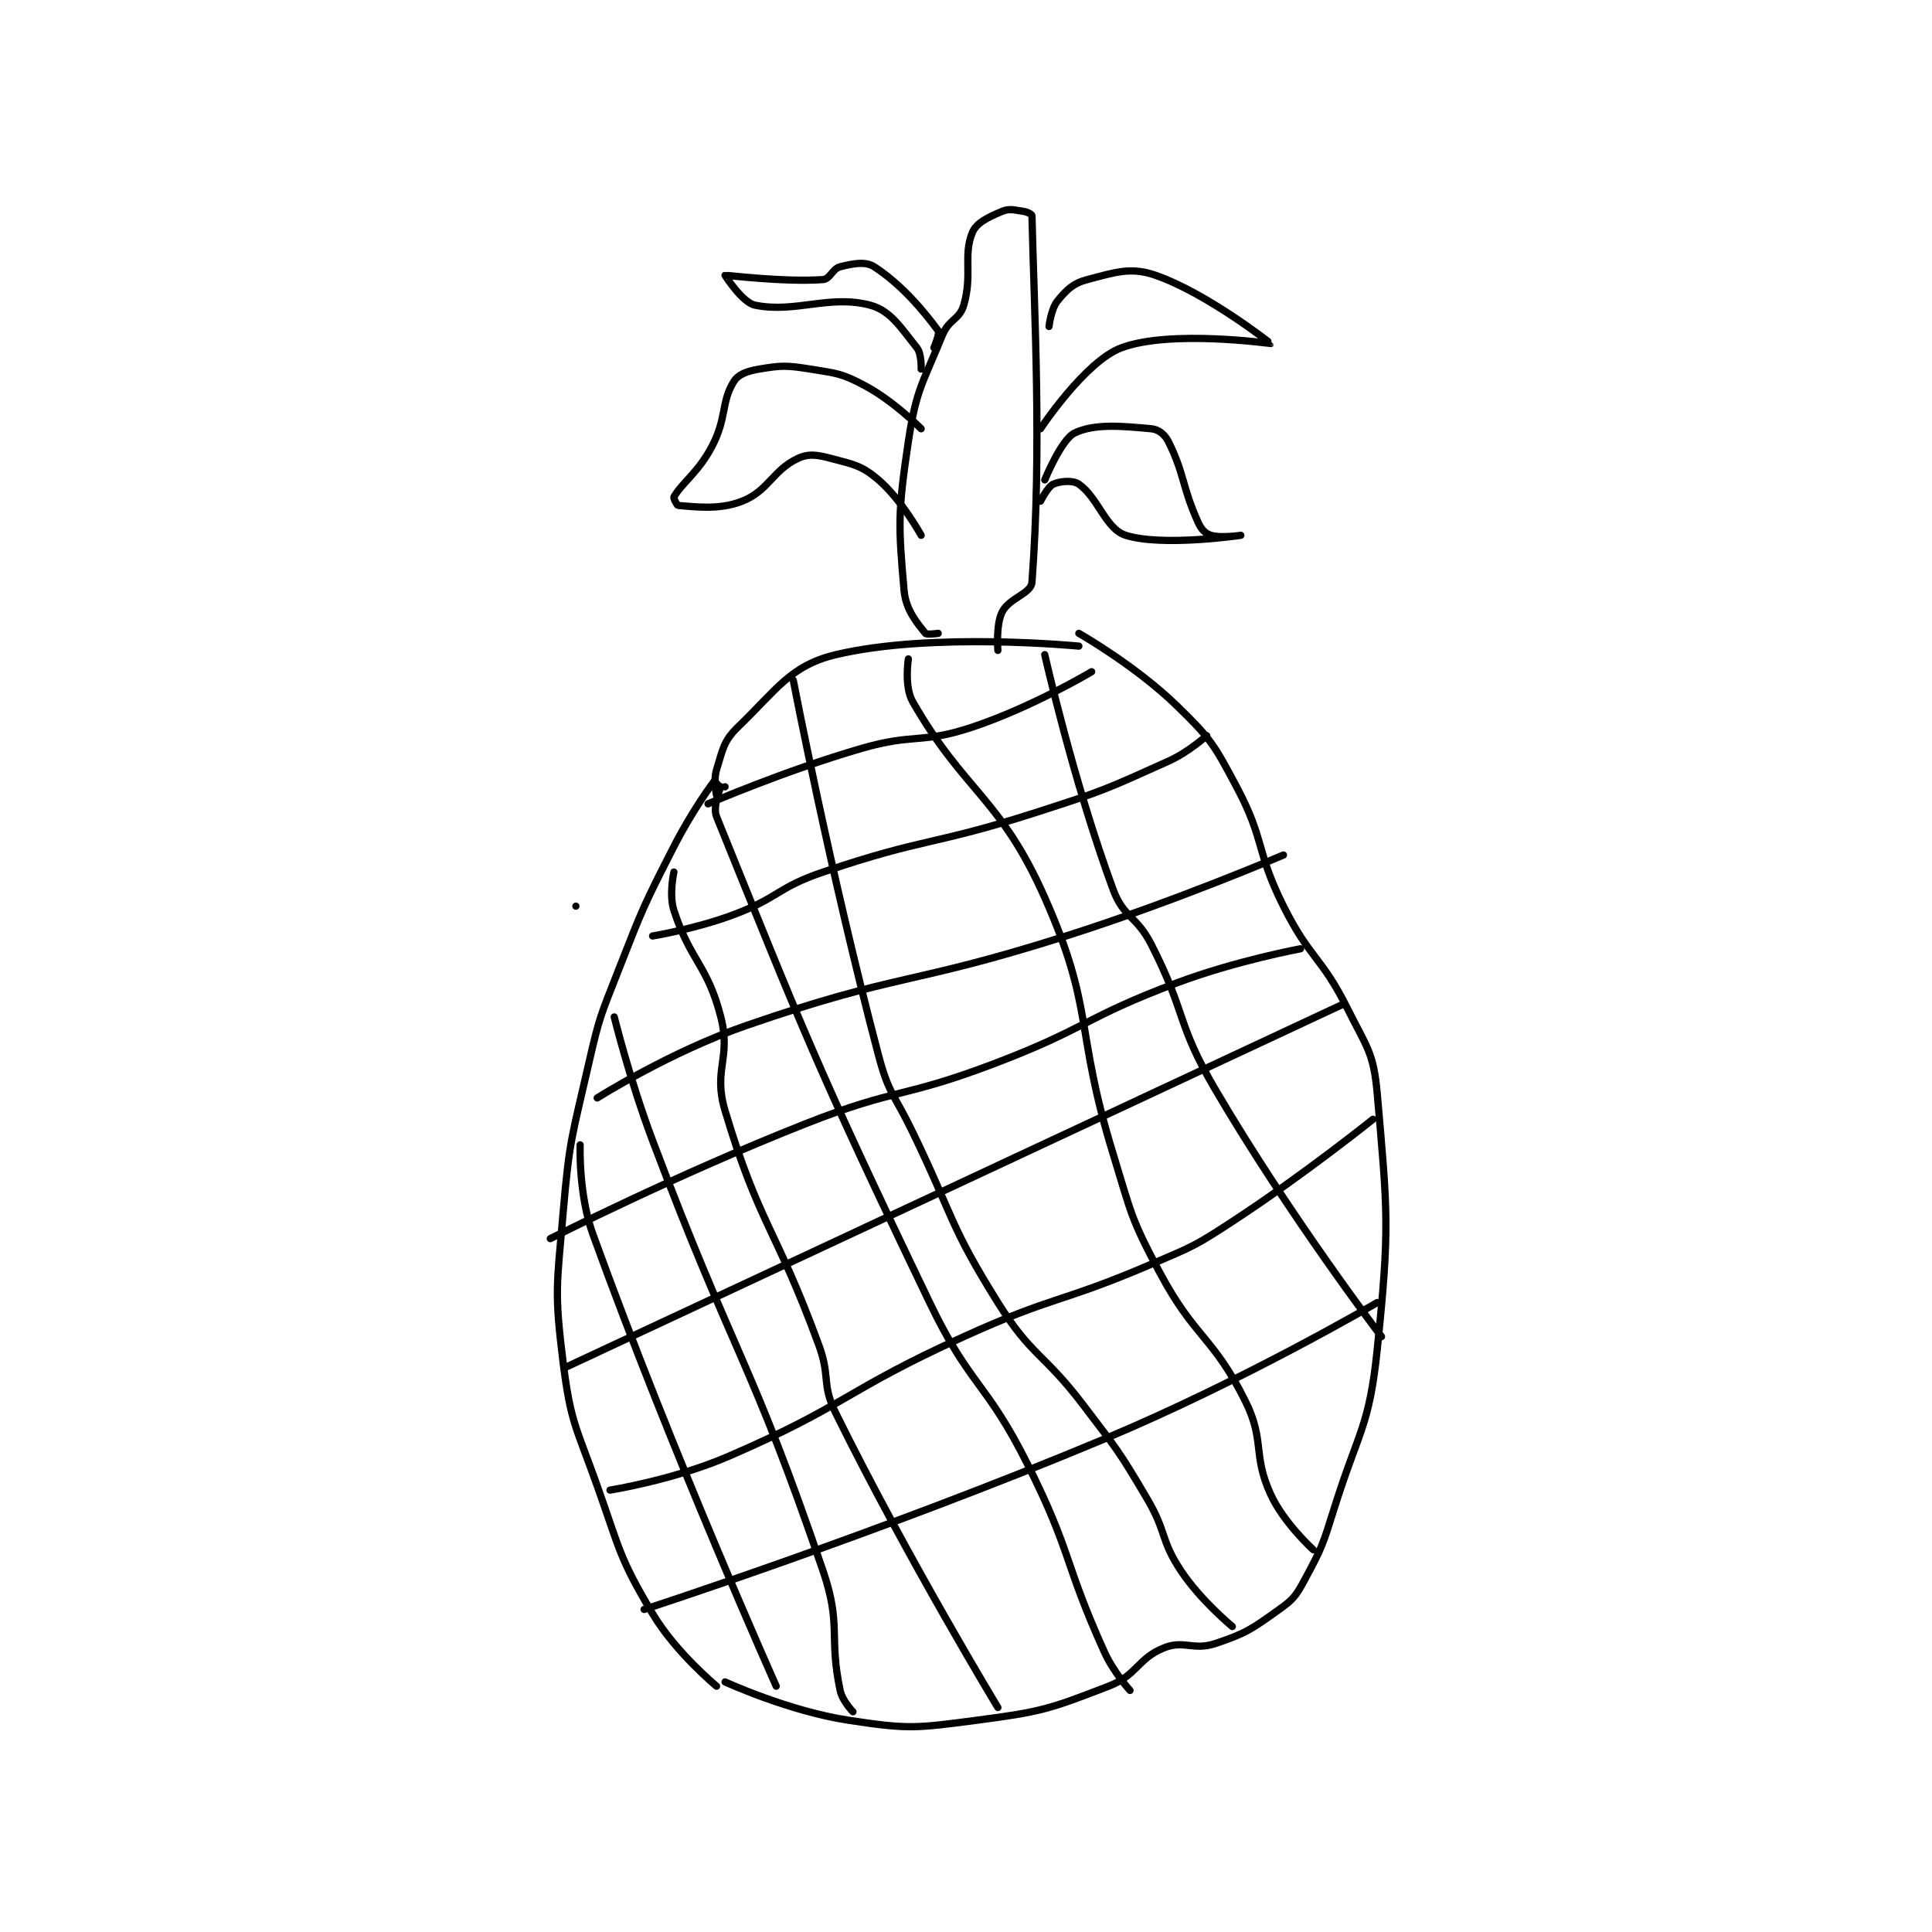 <?xml version="1.0" encoding="utf-8"?>
<!DOCTYPE svg PUBLIC "-//W3C//DTD SVG 1.1//EN" "http://www.w3.org/Graphics/SVG/1.1/DTD/svg11.dtd">
<svg viewBox="0 0 800 800" preserveAspectRatio="xMinYMin meet" xmlns="http://www.w3.org/2000/svg" version="1.1">
<g fill="none" stroke="black" stroke-linecap="round" stroke-linejoin="round" stroke-width="1.699">
<g transform="translate(227.871,87.52) scale(1.765) translate(-191,-11)">
<path id="0" d="M197 174 L197 174 "/>
<path id="1" d="M232 146 C232 146 230.011 143.988 230 144 C229.088 145.064 224.238 151.709 220 160 C212.845 173.998 212.758 174.318 207 189 C202.822 199.655 202.533 199.892 200 211 C196.095 228.12 195.489 228.625 194 246 C192.532 263.123 191.923 264.384 194 281 C195.78 295.242 197.018 296.004 202 310 C207.416 325.217 207.103 326.744 215 340 C220.427 349.109 230 357 230 357 "/>
<path id="2" d="M232 356 C232 356 246.818 362.837 261 365 C275.008 367.137 276.718 366.873 291 365 C306.258 362.999 308.069 362.382 322 357 C328.733 354.399 328.767 350.493 335 348 C339.656 346.138 341.894 348.702 347 347 C354.314 344.562 355.603 343.569 362 339 C365.397 336.574 365.96 335.766 368 332 C372.138 324.36 372.272 323.666 375 315 C380.704 296.882 383.127 296.169 385 278 C387.955 249.335 387.461 246.124 385 218 C384.155 208.338 382.585 207.171 378 198 C371.854 185.707 369.194 186.388 363 174 C356.413 160.826 358.782 158.751 352 146 C346.701 136.038 345.977 134.762 338 127 C328.291 117.553 315 110 315 110 "/>
<path id="3" d="M230 148 C230 148 229.234 144.452 230 142 C231.477 137.274 231.607 135.271 235 132 C244.127 123.199 247.35 117.529 258 115 C280.639 109.623 315 113 315 113 "/>
<path id="4" d="M282 110 C282 110 279.307 110.383 279 110 C277.212 107.765 274.408 104.585 274 100 C272.638 84.676 272.522 81.52 275 65 C276.847 52.686 278.307 51.551 283 40 C284.5 36.307 287 36.429 288 33 C290.079 25.871 287.817 21.336 290 16 C290.963 13.645 293.817 12.326 297 11 C298.752 10.27 299.802 10.686 302 11 C302.942 11.135 303.994 11.726 304 12 C304.517 34.503 306.345 66.849 304 98 C303.795 100.726 298.665 101.67 297 105 C295.493 108.013 296 114 296 114 "/>
<path id="5" d="M308 38 C308 38 308.469 33.871 310 32 C312.15 29.372 313.679 27.866 317 27 C323.502 25.304 327.179 23.97 333 26 C345.117 30.227 360.004 41.992 360 42 C359.98 42.043 336.596 38.705 325 43 C316.464 46.162 306 62 306 62 "/>
<path id="6" d="M307 74 C307 74 310.874 64.5 314 63 C318.704 60.742 325.079 61.371 332 62 C333.651 62.15 335.154 63.308 336 65 C339.807 72.614 339.198 75.635 343 84 C343.748 85.646 344.697 86.609 346 87 C348.339 87.702 353 87 353 87 C353 87 334.618 89.721 326 87 C321.279 85.509 319.562 78.22 315 75 C313.594 74.008 310.603 74.287 309 75 C307.723 75.567 306 79 306 79 "/>
<path id="7" d="M281 43 C281 43 282.447 39.606 282 39 C278.433 34.159 273.334 28.131 267 24 C264.955 22.667 262.049 23.238 259 24 C257.189 24.453 256.65 26.878 255 27 C246.039 27.664 232.171 25.936 232 26 C231.967 26.012 236.05 32.393 239 33 C248.435 34.943 256.444 30.485 266 33 C270.824 34.27 273.266 38.333 277 43 C278.152 44.44 278 48 278 48 "/>
<path id="8" d="M278 62 C278 62 271.683 55.599 265 52 C259.491 49.034 258.359 49.017 252 48 C246.406 47.105 245.238 47.127 240 48 C237.163 48.473 235.081 49.232 234 51 C231.073 55.789 232.412 59.419 229 66 C225.767 72.235 221.933 74.617 220 78 C219.839 78.282 220.731 79.983 221 80 C224.577 80.224 230.409 81.196 236 79 C242.149 76.585 243.184 71.769 249 69 C251.619 67.753 253.587 68.102 257 69 C262.254 70.383 264.094 70.652 268 74 C273.402 78.63 278 87 278 87 "/>
<path id="9" d="M198 230 C198 230 197.567 241.523 201 251 C219.894 303.164 244 357 244 357 "/>
<path id="10" d="M206 200 C206 200 209.67 214.86 215 229 C234.099 279.671 237.965 280.056 255 330 C259.363 342.793 256.297 345.257 259 358 C259.528 360.49 262 363 262 363 "/>
<path id="11" d="M220 166 C220 166 218.791 171.264 220 175 C223.835 186.855 227.888 187.811 231 200 C233.491 209.755 229.11 212.325 232 222 C239.98 248.714 243.913 249.454 254 277 C256.794 284.629 254.548 286.014 258 293 C274.856 327.114 296 362 296 362 "/>
<path id="12" d="M231 146 C231 146 229.019 150.577 230 153 C249.976 202.33 253.3 211.406 280 267 C289.488 286.757 293.22 285.44 303 305 C313.472 325.943 311.395 327.789 321 349 C323.158 353.765 327 358 327 358 "/>
<path id="13" d="M248 121 C248 121 256.7 166.221 268 209 C270.437 218.224 271.725 218.144 276 227 C285.71 247.114 284.514 248.622 296 267 C303.986 279.777 306.594 278.639 316 291 C324.014 301.532 324.336 301.7 331 313 C335.692 320.956 334.082 322.623 339 330 C343.624 336.936 351 343 351 343 "/>
<path id="14" d="M275 116 C275 116 273.986 122.476 276 126 C288.135 147.237 296.528 148.383 307 172 C318.76 198.522 313.958 202.529 323 232 C327.371 246.245 327.117 247.122 334 260 C342.267 275.466 346.405 274.81 354 290 C358.747 299.493 355.666 302.519 360 312 C363.078 318.733 370 325 370 325 "/>
<path id="15" d="M307 115 C307 115 313.642 144.548 323 170 C325.507 176.818 328.5 176.147 332 183 C340.285 199.226 337.801 201.328 347 217 C364.384 246.617 386 275 386 275 "/>
<path id="16" d="M228 150 C228 150 245.882 142.26 264 137 C276.505 133.37 277.918 136.027 290 132 C304.12 127.293 318 119 318 119 "/>
<path id="17" d="M215 181 C215 181 225.008 179.372 234 176 C244.661 172.002 244.22 169.644 255 166 C279.201 157.819 280.413 159.892 305 152 C320.725 146.952 321.223 146.65 336 140 C340.75 137.863 345 134 345 134 "/>
<path id="18" d="M202 219 C202 219 219.034 208.207 237 202 C273.157 189.51 275.035 192.735 312 181 C337.815 172.805 363 162 363 162 "/>
<path id="19" d="M191 252 C191 252 220.63 236.973 251 225 C272.288 216.607 273.571 219.128 295 211 C316.818 202.724 316.263 200.151 338 192 C351.877 186.796 367 184 367 184 "/>
<path id="20" d="M195 282 L377 197 "/>
<path id="21" d="M205 311 C205 311 220 308.639 233 303 C260.736 290.97 260.081 287.69 288 275 C309.323 265.308 310.481 267.222 332 258 C341.771 253.813 342.148 253.788 351 248 C367.878 236.964 384 224 384 224 "/>
<path id="22" d="M213 339 C213 339 268.242 321.085 321 299 C353.733 285.298 385 267 385 267 "/>
</g>
</g>
</svg>

